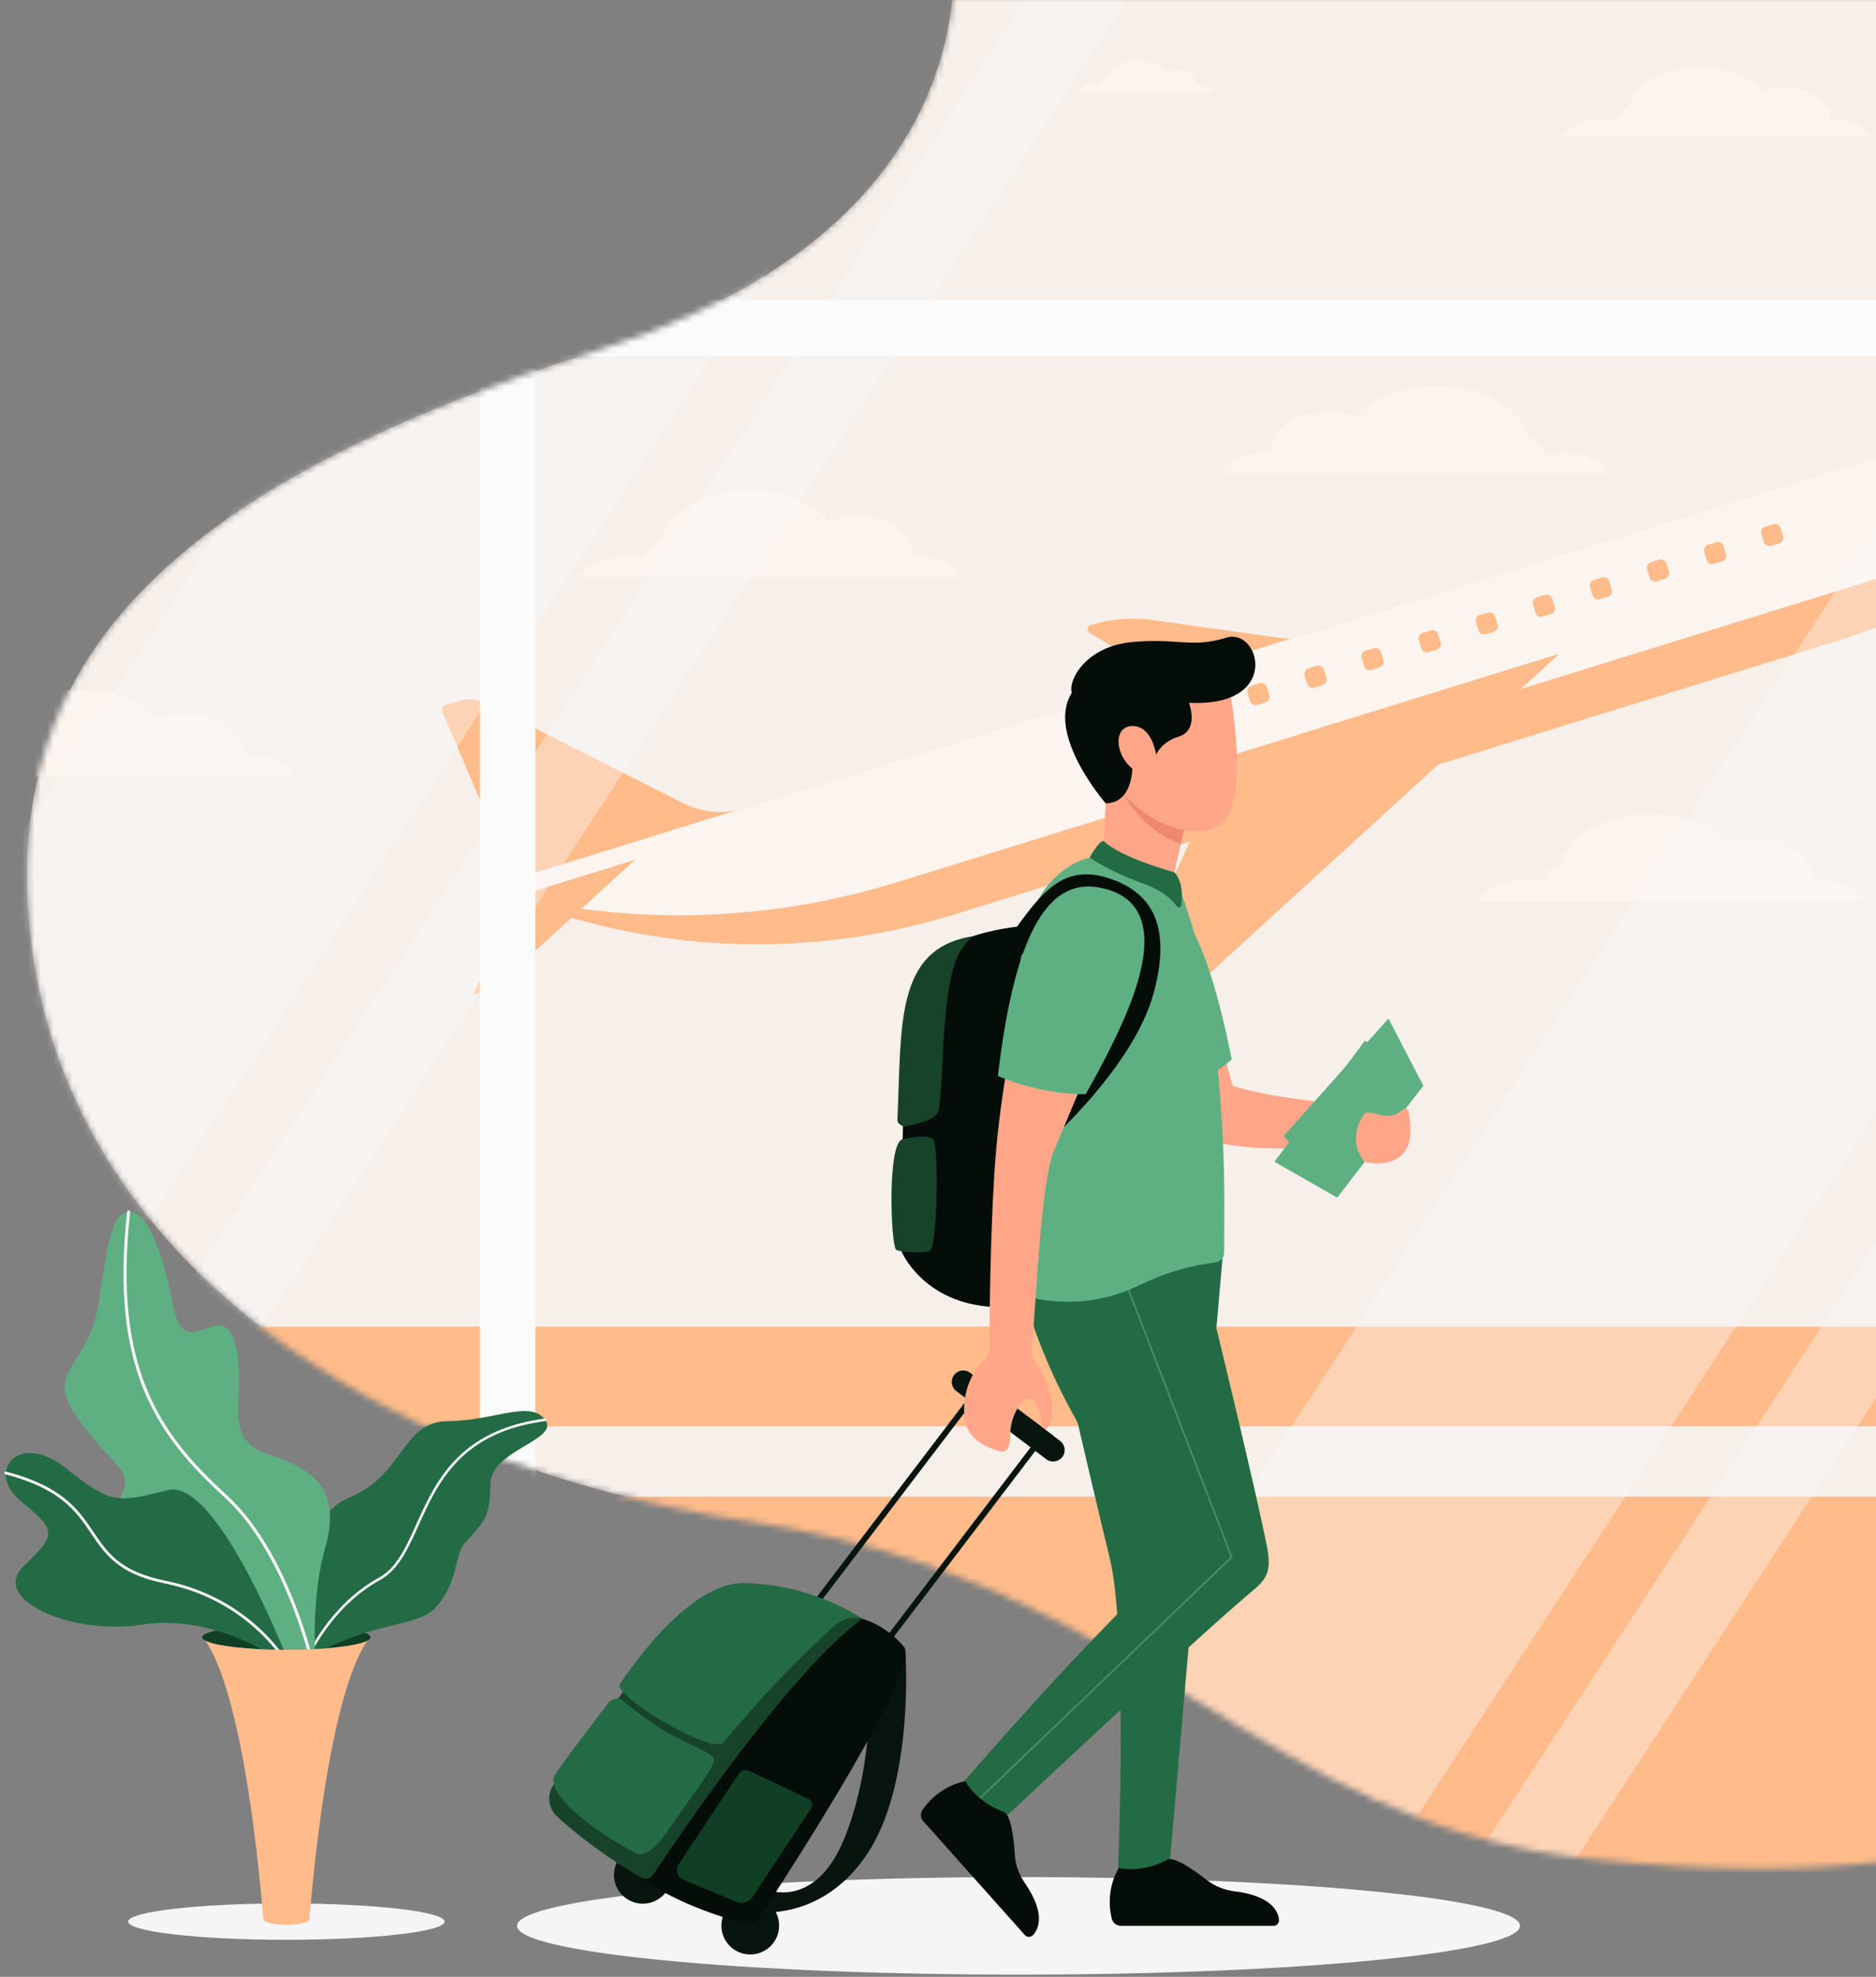 <svg width="299" height="315" viewBox="0 0 299 315" fill="none" xmlns="http://www.w3.org/2000/svg">
<rect x="0" y="0" width="299" height="315" fill="#808080" stroke="none"/>
<mask id="mask0_1548_366" style="mask-type:luminance" maskUnits="userSpaceOnUse" x="4" y="-1" width="344" height="299">
<path d="M341.348 -0.764H151.822C150.559 13.91 141.669 41.169 95.483 55.761C30.255 76.374 -1.364 103.459 5.114 151.423C11.591 199.387 57.418 233.076 119.823 242.497C182.239 251.918 201.015 290.533 252.949 296.165C295.788 300.804 323.239 295.059 347.63 281.624V5.513C347.63 2.052 344.818 -0.764 341.338 -0.764H341.348Z" fill="white"/>
</mask>
<g mask="url(#mask0_1548_366)">
<path d="M341.348 -0.764H151.822C150.559 13.91 141.669 41.169 95.483 55.761C30.255 76.374 -1.364 103.459 5.114 151.423C11.591 199.387 57.418 233.076 119.823 242.497C182.239 251.918 201.015 290.533 252.949 296.165C295.788 300.804 323.239 295.059 347.63 281.624V5.513C347.63 2.052 344.818 -0.764 341.338 -0.764H341.348Z" fill="#F5F5F5"/>
<path d="M233.968 105.865L199.865 116.422L173.667 100.868C173.144 100.561 173.236 99.772 173.821 99.598C176.993 98.615 180.35 98.349 183.635 98.809L233.958 105.865H233.968Z" fill="#FFBB8A"/>
<path d="M180.709 98.605L205.275 113.187L230.488 105.384L183.645 98.82C182.67 98.687 181.695 98.615 180.709 98.615V98.605Z" fill="#FFBB8A"/>
<path d="M119.043 128.679L118.612 128.813C115.399 129.806 111.929 129.519 108.931 128.004L77.302 112.029C76.019 111.374 74.52 111.251 73.145 111.681L70.948 112.357C70.527 112.49 70.322 112.951 70.486 113.35L81.922 140.179L83.585 144.039L120.285 132.673L119.043 128.679Z" fill="#FFBB8A"/>
<path d="M152.047 145.729L292.349 102.281C300.398 99.793 308.128 96.403 315.416 92.184L333.874 81.494C334.141 81.34 334.388 81.156 334.613 80.941C336.975 78.688 335.66 74.704 332.417 74.295L311.752 71.663C307.645 71.141 303.477 71.499 299.515 72.728L84.263 139.391C83.77 139.544 83.339 139.851 83.02 140.261C82.014 141.602 82.62 143.538 84.222 144.06L87.958 145.279C108.757 152.047 131.157 152.201 152.047 145.729Z" fill="#FFBB8A"/>
<path d="M142.87 140.609L298.437 92.43C307.358 89.665 315.94 85.907 324.009 81.238L334.449 75.186C333.905 74.715 333.217 74.387 332.406 74.285L311.741 71.653C307.635 71.131 303.467 71.489 299.505 72.718L84.252 139.38C83.76 139.534 83.329 139.841 83.01 140.251C82.343 141.142 82.394 142.278 82.969 143.108C102.751 147.449 123.396 146.63 142.86 140.599L142.87 140.609Z" fill="#FBFBFB"/>
<path d="M282.272 86.984L283.585 86.577C284.067 86.427 284.337 85.917 284.187 85.436L283.779 84.126C283.63 83.645 283.118 83.376 282.636 83.525L281.322 83.932C280.84 84.082 280.571 84.592 280.72 85.073L281.128 86.383C281.278 86.864 281.79 87.133 282.272 86.984Z" fill="#FFBB8A"/>
<path d="M273.172 89.847L274.486 89.44C274.968 89.291 275.237 88.78 275.087 88.299L274.68 86.989C274.53 86.508 274.018 86.24 273.536 86.389L272.222 86.796C271.74 86.945 271.471 87.456 271.621 87.936L272.029 89.247C272.178 89.727 272.69 89.996 273.172 89.847Z" fill="#FFBB8A"/>
<path d="M264.07 92.639L265.383 92.232C265.865 92.083 266.135 91.572 265.985 91.091L265.577 89.781C265.427 89.3 264.915 89.032 264.433 89.181L263.12 89.588C262.638 89.737 262.369 90.248 262.518 90.728L262.926 92.039C263.076 92.52 263.588 92.788 264.07 92.639Z" fill="#FFBB8A"/>
<path d="M254.97 95.472L256.284 95.065C256.766 94.916 257.035 94.405 256.885 93.924L256.477 92.614C256.328 92.133 255.816 91.865 255.334 92.014L254.02 92.421C253.538 92.57 253.269 93.081 253.419 93.561L253.826 94.872C253.976 95.352 254.488 95.621 254.97 95.472Z" fill="#FFBB8A"/>
<path d="M245.88 98.25L247.194 97.844C247.676 97.694 247.945 97.184 247.795 96.703L247.388 95.392C247.238 94.912 246.726 94.643 246.244 94.792L244.93 95.199C244.448 95.349 244.179 95.859 244.329 96.34L244.737 97.65C244.886 98.131 245.398 98.4 245.88 98.25Z" fill="#FFBB8A"/>
<path d="M236.781 101.063L238.095 100.656C238.576 100.506 238.846 99.996 238.696 99.515L238.288 98.205C238.139 97.724 237.627 97.455 237.145 97.605L235.831 98.011C235.349 98.161 235.08 98.671 235.229 99.152L235.637 100.463C235.787 100.943 236.299 101.212 236.781 101.063Z" fill="#FFBB8A"/>
<path d="M227.681 103.926L228.995 103.519C229.477 103.37 229.746 102.859 229.596 102.378L229.189 101.068C229.039 100.587 228.527 100.319 228.045 100.468L226.731 100.875C226.249 101.024 225.98 101.535 226.13 102.015L226.538 103.326C226.687 103.807 227.199 104.075 227.681 103.926Z" fill="#FFBB8A"/>
<path d="M218.582 106.748L219.895 106.342C220.377 106.192 220.647 105.682 220.497 105.201L220.089 103.89C219.939 103.41 219.427 103.141 218.945 103.29L217.632 103.697C217.15 103.847 216.88 104.357 217.03 104.838L217.438 106.148C217.588 106.629 218.1 106.898 218.582 106.748Z" fill="#FFBB8A"/>
<path d="M209.482 109.561L210.796 109.154C211.278 109.005 211.547 108.494 211.397 108.013L210.989 106.703C210.84 106.222 210.328 105.953 209.846 106.103L208.532 106.51C208.05 106.659 207.781 107.169 207.931 107.65L208.338 108.961C208.488 109.441 209 109.71 209.482 109.561Z" fill="#FFBB8A"/>
<path d="M200.389 112.329L201.703 111.923C202.185 111.773 202.454 111.263 202.305 110.782L201.897 109.472C201.747 108.991 201.235 108.722 200.753 108.871L199.439 109.278C198.957 109.428 198.688 109.938 198.838 110.419L199.246 111.729C199.395 112.21 199.907 112.479 200.389 112.329Z" fill="#FFBB8A"/>
<path d="M191.29 115.152L192.603 114.745C193.085 114.596 193.355 114.085 193.205 113.604L192.797 112.294C192.647 111.813 192.135 111.545 191.653 111.694L190.34 112.101C189.858 112.25 189.588 112.761 189.738 113.241L190.146 114.552C190.296 115.033 190.808 115.301 191.29 115.152Z" fill="#FFBB8A"/>
<path d="M182.19 118.005L183.504 117.598C183.986 117.449 184.255 116.938 184.105 116.458L183.697 115.147C183.548 114.667 183.036 114.398 182.554 114.547L181.24 114.954C180.758 115.103 180.489 115.614 180.639 116.095L181.046 117.405C181.196 117.886 181.708 118.155 182.19 118.005Z" fill="#FFBB8A"/>
<path d="M173.09 120.828L174.404 120.421C174.886 120.272 175.155 119.761 175.006 119.28L174.598 117.97C174.448 117.489 173.936 117.22 173.454 117.37L172.141 117.777C171.659 117.926 171.389 118.437 171.539 118.917L171.947 120.228C172.096 120.708 172.608 120.977 173.09 120.828Z" fill="#FFBB8A"/>
<path d="M248.453 104.216L195.944 120.477L176.654 162.226C176.121 163.373 177.209 164.601 178.42 164.233L179.703 163.833C183.214 162.748 186.427 160.905 189.138 158.427L248.463 104.216H248.453Z" fill="#FFBB8A"/>
<path d="M187.495 159.164C187.382 159.41 187.351 159.655 187.362 159.891C187.967 159.43 188.563 158.949 189.127 158.427L248.453 104.216L206.949 117.067L187.495 159.154V159.164Z" fill="#FFBB8A"/>
<path d="M101.211 137.005L82.733 142.729L75.455 158.468L78.883 157.403L101.211 137.005Z" fill="#FFBB8A"/>
<path d="M92.301 92C93.368 90.034 96.284 88.631 99.723 88.631C100.678 88.631 101.591 88.744 102.433 88.948C102.854 87.761 103.942 86.726 105.431 86.02C106.344 81.596 112.278 78.176 119.474 78.176C124.905 78.176 129.617 80.122 131.998 82.979C133.312 82.497 134.842 82.211 136.474 82.211C141.433 82.211 145.447 84.771 145.447 87.924C145.447 88.17 145.416 88.416 145.364 88.662C145.631 88.641 145.898 88.631 146.175 88.631C149.614 88.631 152.53 90.044 153.598 92H92.311H92.301Z" fill="#FBFBFB"/>
<path d="M-14.494 123.744C-13.426 121.778 -10.511 120.375 -7.072 120.375C-6.117 120.375 -5.203 120.488 -4.362 120.692C-3.941 119.505 -2.853 118.47 -1.364 117.764C-0.45 113.34 5.483 109.92 12.68 109.92C18.11 109.92 22.822 111.866 25.204 114.722C26.518 114.241 28.047 113.954 29.68 113.954C34.638 113.954 38.652 116.514 38.652 119.668C38.652 119.914 38.621 120.16 38.57 120.406C38.837 120.385 39.104 120.375 39.381 120.375C42.82 120.375 45.735 121.788 46.803 123.744H-14.484H-14.494Z" fill="#FBFBFB"/>
<path d="M235.6 143.558C236.668 141.592 239.583 140.189 243.022 140.189C243.977 140.189 244.891 140.302 245.733 140.507C246.154 139.319 247.242 138.285 248.73 137.578C249.644 133.155 255.577 129.734 262.774 129.734C268.204 129.734 272.916 131.68 275.298 134.537C276.612 134.056 278.142 133.769 279.774 133.769C284.732 133.769 288.746 136.329 288.746 139.483C288.746 139.729 288.715 139.974 288.664 140.22C288.931 140.2 289.198 140.189 289.475 140.189C292.914 140.189 295.829 141.603 296.897 143.558H235.611H235.6Z" fill="#FBFBFB"/>
<path d="M256.573 75.503C255.495 73.517 252.539 72.083 249.048 72.083C248.083 72.083 247.149 72.196 246.297 72.401C245.876 71.192 244.768 70.148 243.258 69.431C242.324 64.936 236.309 61.475 229.01 61.475C223.497 61.475 218.723 63.451 216.301 66.349C214.966 65.857 213.416 65.571 211.763 65.571C206.733 65.571 202.657 68.172 202.657 71.367C202.657 71.623 202.688 71.868 202.74 72.114C202.473 72.094 202.196 72.083 201.918 72.083C198.428 72.083 195.471 73.517 194.394 75.503H256.583H256.573Z" fill="#FBFBFB"/>
<path d="M249.172 21.733C250.024 20.166 252.354 19.04 255.095 19.04C255.855 19.04 256.584 19.132 257.261 19.286C257.6 18.333 258.462 17.514 259.653 16.951C260.382 13.418 265.125 10.684 270.863 10.684C275.195 10.684 278.963 12.241 280.862 14.514C281.909 14.125 283.131 13.899 284.435 13.899C288.387 13.899 291.6 15.947 291.6 18.466C291.6 18.661 291.569 18.866 291.538 19.05C291.754 19.04 291.97 19.03 292.185 19.03C294.936 19.03 297.256 20.156 298.108 21.723H249.172V21.733Z" fill="#FBFBFB"/>
<path d="M171.788 14.565C172.168 13.869 173.195 13.367 174.416 13.367C174.755 13.367 175.073 13.408 175.381 13.48C175.525 13.06 175.915 12.691 176.439 12.445C176.767 10.879 178.861 9.67 181.407 9.67C183.327 9.67 185 10.357 185.842 11.37C186.304 11.196 186.848 11.094 187.423 11.094C189.179 11.094 190.595 11.995 190.595 13.121C190.595 13.213 190.585 13.295 190.564 13.377C190.657 13.377 190.749 13.377 190.852 13.377C192.073 13.377 193.1 13.879 193.48 14.575H171.778L171.788 14.565Z" fill="#FBFBFB"/>
<path d="M402.881 238.493H-7.739V311.934H402.881V238.493Z" fill="#FFBB8A"/>
<path d="M402.881 211.398H-7.739V227.27H402.881V211.398Z" fill="#FFBB8A"/>
<path opacity="0.1" d="M347.641 -0.764H-13.734V306.446H347.641V-0.764Z" fill="#FFBB8A"/>
<g opacity="0.39">
<path d="M-18.498 303.917H-34.584L174.283 -16.698H190.369L-18.498 303.917Z" fill="#FBFBFB"/>
<path d="M246.133 303.917H230.046L438.913 -16.698H455L246.133 303.917Z" fill="#FBFBFB"/>
<path d="M216.414 303.917H155.938L364.805 -16.698H425.291L216.414 303.917Z" fill="#FBFBFB"/>
<path d="M-47.57 303.917H-108.056L100.821 -16.698H161.307L-47.57 303.917Z" fill="#FBFBFB"/>
</g>
<path d="M85.33 -36.256H76.492V302.657H85.33V-36.256Z" fill="#FBFBFB"/>
<path d="M430.023 56.805V47.784L-40.928 47.784V56.805L430.023 56.805Z" fill="#FBFBFB"/>
</g>
<path d="M162.334 314.648C206.477 314.648 242.263 311.169 242.263 306.876C242.263 302.584 206.477 299.104 162.334 299.104C118.19 299.104 82.404 302.584 82.404 306.876C82.404 311.169 118.19 314.648 162.334 314.648Z" fill="#F5F5F5"/>
<path d="M195.071 197.749L166.686 204.896C166.686 204.896 174.016 236.64 176.87 248.273C179.796 260.182 178.174 298.5 178.174 298.5H186.294L190.688 248.129L195.081 197.759L195.071 197.749Z" fill="#236B44"/>
<path d="M188.891 146.159C188.891 146.159 191.786 156.123 196.467 173.029C196.467 173.029 202.493 175.21 218.795 176.367L218.282 181.774C218.282 181.774 200.307 185.02 190.39 180.934C180.473 176.859 172.168 140.691 188.891 146.159Z" fill="#FFA689"/>
<path d="M204.608 181.006L213.108 190.826L226.843 172.988L221.29 162.298L204.608 181.006Z" fill="#5EB083"/>
<path d="M203.119 185.122L217.543 165.83L226.844 172.988L213.108 190.826L203.119 185.122Z" fill="#5EB083"/>
<path d="M224.452 176.951C224.39 176.654 224.01 176.541 223.754 176.705C223.261 177.023 222.665 177.76 221.269 177.801C219.873 177.842 218.046 176.869 217.44 177.504C217.44 177.504 214.422 181.344 217.481 185.143C217.481 185.143 226.741 187.549 224.452 176.951Z" fill="#FFA689"/>
<path d="M183.173 174.985C183.173 174.985 190.39 173.92 196.313 168.831C196.313 168.831 194.219 157.597 191.304 150.819C188.388 144.04 183.789 138.111 176.316 142.524C168.842 146.938 171.019 157.055 183.173 174.985Z" fill="#5EB083"/>
<path d="M159.059 170.459C159.059 170.459 165.218 174.36 173.031 174.36C173.031 174.36 178.8 164.489 181.028 157.454C183.255 150.429 183.656 142.934 175.104 141.408C166.553 139.882 161.574 148.965 159.049 170.459H159.059Z" fill="#5EB083"/>
<path d="M191.16 200.8C191.16 200.8 173.616 194.892 162.744 204.671C162.744 204.671 164.736 213.856 170.741 224.844C180.884 243.429 186.078 249.44 186.078 249.44C186.078 249.44 175.022 259.25 153.721 283.775C153.721 283.775 155.055 288.792 159.346 290.4C159.346 290.4 190.564 261.032 199.978 253.198C203.058 250.638 202.432 248.713 201.22 243.04C199.167 233.435 192.371 205.173 191.17 200.8H191.16Z" fill="#236B44"/>
<path d="M176.223 127.994L175.843 135.674C175.843 135.674 181.89 140.64 186.869 140.415L189.168 130.175L175.073 120.621L176.223 127.994Z" fill="#FFA689"/>
<path d="M179.128 126.652C179.128 126.652 182.342 132.632 188.203 134.455L189.168 130.164L179.128 126.642V126.652Z" fill="#ED8A6D"/>
<path d="M166.748 232.513L152.417 221.659C151.616 221.044 151.452 219.908 152.068 219.099C152.684 218.3 153.823 218.136 154.634 218.751L168.965 229.605C169.766 230.219 169.93 231.356 169.314 232.165C168.698 232.964 167.559 233.128 166.748 232.513Z" fill="#07150E"/>
<path d="M154.829 222.867L123.324 264.257" stroke="#07150E" stroke-width="0.94" stroke-miterlimit="10"/>
<path d="M164.921 230.537L133.415 271.917" stroke="#07150E" stroke-width="0.94" stroke-miterlimit="10"/>
<path d="M163.658 147.521C163.658 147.521 148.321 148.289 145.857 156.922C143.393 165.554 143.722 199.479 143.722 199.479C143.722 199.479 146.956 207.19 157.324 208.183C157.324 208.183 162.734 209.432 162.416 198.107C162.108 186.792 163.648 147.521 163.648 147.521H163.658Z" fill="#050D08"/>
<path d="M155.024 149.19C155.024 149.19 153.485 150.532 152.663 152.293C149.655 158.744 150.579 176.142 149.306 177.545C148.239 178.712 146.432 178.927 144.646 179.419C143.886 179.624 142.993 179.142 143.034 178.405C143.712 163.526 142.562 151.146 155.024 149.19Z" fill="#18432B"/>
<path d="M143.866 181.518C143.866 181.518 147.992 180.576 148.711 181.559C149.738 182.962 149.337 198.926 148.188 199.366C147.048 199.807 143.024 199.459 142.798 199.121C141.946 197.861 141.412 182.04 143.866 181.528V181.518Z" fill="#18432B"/>
<path d="M195.759 108.742C195.759 108.742 200.009 129.376 193.696 131.895C187.382 134.414 178.143 127.994 175.885 121.461C173.955 115.89 174.16 102.66 195.759 108.742Z" fill="#FFA689"/>
<path d="M189.497 111.978C189.497 111.978 191.211 116.361 187.823 117.395C185.062 118.235 184.261 120.262 184.261 120.262C184.261 120.262 183.697 115.859 180.689 115.695C177.414 115.521 177.599 120.18 180.473 122.474C180.473 122.474 180.473 128.004 176.223 128.004C176.223 128.004 166.635 117.027 170.823 110.401C170.207 108.384 173.072 102.998 180.422 102.312C187.772 101.626 189.887 103.336 195.471 101.605C200.81 99.957 204.331 112.726 189.507 111.988L189.497 111.978Z" fill="#050D08"/>
<path opacity="0.22" d="M177.383 199.09L196.303 248.119L156.174 286.56" stroke="#FBFBFB" stroke-width="0.25" stroke-miterlimit="10"/>
<path d="M124.176 306.846C124.176 309.375 122.123 311.433 119.577 311.433C117.031 311.433 114.978 309.385 114.978 306.846C114.978 304.306 117.031 302.258 119.577 302.258C122.123 302.258 124.176 304.306 124.176 306.846Z" fill="#07150E"/>
<path d="M107.053 298.756C107.053 301.285 104.999 303.344 102.454 303.344C99.908 303.344 97.855 301.296 97.855 298.756C97.855 296.216 99.908 294.168 102.454 294.168C104.999 294.168 107.053 296.216 107.053 298.756Z" fill="#07150E"/>
<path d="M144.317 263.377C144.317 263.377 145.734 283.857 138.384 295.162C131.033 306.467 120.306 304.634 120.306 304.634L122.513 301.173C122.513 301.173 130.263 304.337 134.852 292.264C139.451 280.191 138.527 267.657 138.527 267.657L144.307 263.377H144.317Z" fill="#07150E"/>
<path d="M135.817 257.591C135.817 257.591 140.416 258.031 144.061 262.394C146.874 265.752 125.819 298.234 121.086 305.443C120.521 306.303 119.474 306.702 118.478 306.436C115.091 305.535 107.258 303.108 101.571 298.828C101.571 298.828 123.303 260.786 135.817 257.591Z" fill="#050D08"/>
<path d="M137.449 257.95C137.449 257.95 120.162 247.576 110.882 256.188C104.722 261.902 92.855 277.999 88.256 284.348C87.147 285.884 87.322 287.994 88.677 289.325C91.644 292.223 97.865 296.81 102.248 299.196C102.895 299.555 103.706 299.34 104.117 298.725C107.874 293.042 125.849 266.357 137.46 257.939L137.449 257.95Z" fill="#18432B"/>
<path d="M99.169 270.924C98.491 270.391 97.475 270.678 96.951 271.364C94.754 274.241 89.262 281.44 88.451 282.802C86.86 285.464 93.368 291.096 101.324 295.285C103.809 296.595 106.847 290.912 110.05 286.56C112.165 283.683 113.992 281.153 113.756 280.222C113.489 279.218 109.352 277.928 105.564 275.593C103.09 274.057 100.975 272.347 99.169 270.934V270.924Z" fill="#236B44"/>
<path d="M137.45 257.95C137.45 257.95 129.637 252.43 118.561 252.256C109.147 252.113 98.809 268.364 98.809 268.364C97.475 270.074 113.602 279.822 115.399 277.6C122.523 268.845 129.494 262.199 133.046 258.994C133.292 258.789 135.201 257.253 137.46 257.95H137.45Z" fill="#236B44"/>
<path d="M108.151 297.097L117.78 282.607C118.129 282.085 118.817 281.891 119.382 282.167L128.806 286.622C129.401 286.908 129.606 287.646 129.247 288.198L119.916 302.309C119.382 303.118 118.335 303.446 117.431 303.067L108.89 299.514C107.935 299.114 107.586 297.957 108.151 297.097Z" fill="#103F26"/>
<path d="M173.698 136.646C173.698 136.646 164.274 138.346 162.744 152.406C161.215 166.465 162.744 206.258 162.744 206.258C162.744 206.258 171.573 209.668 181.582 204.804C188.029 201.67 192.145 201.496 193.891 201.107C194.599 200.943 195.092 200.339 195.102 199.612C195.122 198.076 195.143 195.127 195.133 190.683C195.102 178.262 193.757 157.126 188.398 142.627C188.398 142.627 179.303 137.087 173.708 136.646H173.698Z" fill="#5EB083"/>
<path d="M180.052 162.328C172.189 161.939 166.368 165.083 162.067 169.906C161.985 186.495 162.744 206.258 162.744 206.258C162.744 206.258 168 208.275 174.981 206.975C169.982 199.346 169.941 192.352 174.262 183.771C177.722 176.91 180.052 162.328 180.052 162.328Z" fill="#5EB083"/>
<path d="M162.744 152.406C162.744 152.406 170.218 140.271 175.69 142.319C182.414 144.838 183.779 157.802 173.698 171.38L168.329 177.043L166.953 182.081C166.953 182.081 180.627 170.049 183.841 158.355C187.054 146.661 182.835 142.022 176.942 140.015C169.705 137.547 166.235 141.951 161.821 148.033L162.734 152.385L162.744 152.406Z" fill="#050D08"/>
<path d="M161.512 164.939C161.512 164.939 159.213 174.872 158.453 187.406C157.807 197.943 157.704 210.917 157.694 214.778C157.694 215.443 157.437 216.078 156.965 216.539C155.712 217.768 153.3 220.809 153.711 225.683C153.854 227.393 154.604 229.759 158.864 231.121C159.449 231.305 160.989 231.95 160.989 228.97C160.989 225.99 162.2 223.983 163.422 222.99C164.644 221.997 165.896 224.618 165.896 226.748C165.896 228.878 167.333 227.526 167.621 226.011C167.908 224.495 167.682 220.42 164.459 216.18C164.459 216.18 164.397 215.433 164.808 210.333C165.208 205.234 166.07 187.969 167.908 183.556C169.746 179.142 175.032 166.557 175.032 166.557L161.533 164.929L161.512 164.939Z" fill="#FFA689"/>
<path d="M159.059 171.442C159.059 171.442 165.219 174.36 173.031 174.36C173.031 174.36 178.8 164.489 181.028 157.454C183.255 150.429 183.656 142.934 175.104 141.408C166.553 139.882 161.574 149.948 159.049 171.442H159.059Z" fill="#5EB083"/>
<path d="M178.328 297.66C178.328 297.66 176.069 300.937 177.178 305.678C177.342 306.385 177.948 306.866 178.615 306.866H203.006C203.509 306.866 203.91 306.395 203.848 305.862C203.684 304.48 202.544 302.074 196.744 301.367C195.153 301.172 193.634 300.579 192.371 299.595C190.287 297.967 187.105 295.735 186.006 296.349C186.006 296.349 182.506 298.459 178.317 297.66H178.328Z" fill="#050D08"/>
<path d="M175.925 133.994C175.053 134.025 173.688 136.646 173.688 136.646C173.688 136.646 176.274 138.633 182.547 140.927C185.452 141.992 186.91 143.487 187.577 144.429C187.782 144.715 188.224 144.603 188.265 144.255C188.45 142.862 188.532 140.415 187.166 139.002C187.166 139.002 178.523 136.646 175.905 133.994H175.925Z" fill="#236B44"/>
<path d="M153.844 283.846C153.844 283.846 149.892 284.348 147.069 288.321C146.648 288.905 146.689 289.683 147.14 290.185L163.36 308.361C163.699 308.74 164.315 308.719 164.674 308.32C165.598 307.276 166.635 304.828 163.329 300.036C162.416 298.725 161.851 297.199 161.749 295.602C161.584 292.96 161.143 289.11 159.942 288.7C159.942 288.7 156.041 287.492 153.854 283.846H153.844Z" fill="#050D08"/>
<path d="M163.904 225.775L167.744 228.684L167.426 230.383L162.95 228.151L163.904 225.775Z" fill="#07150E"/>
<path d="M59.06 260.898C59.06 261.994 53.055 262.885 45.643 262.885C38.231 262.885 32.226 261.994 32.226 260.898C32.226 259.803 38.231 258.912 45.643 258.912C53.055 258.912 59.06 259.803 59.06 260.898Z" fill="#103F26"/>
<path d="M45.643 309.098C59.567 309.098 70.856 307.801 70.856 306.2C70.856 304.6 59.567 303.302 45.643 303.302C31.718 303.302 20.43 304.6 20.43 306.2C20.43 307.801 31.718 309.098 45.643 309.098Z" fill="#F5F5F5"/>
<path d="M48.907 264.39C48.907 264.39 46.126 256.035 49.677 252.256C53.229 248.477 47.542 242.098 55.96 238.504C64.378 234.899 64.091 226.482 71.41 226.451C78.74 226.41 84.499 223.011 86.891 226.236C89.283 229.462 78.175 231.028 78.155 236.507C78.134 241.985 77.046 242.507 74.048 245.928C72.365 247.843 73.145 252.072 69.408 256.178C66.483 259.393 58.773 258.308 48.907 264.39Z" fill="#236B44"/>
<path d="M48.907 264.39C48.907 264.39 52.418 256.004 60.498 251.57C68.577 247.126 65.723 229.052 86.901 226.236" stroke="#FBFBFB" stroke-width="0.4" stroke-linecap="round" stroke-linejoin="round"/>
<path d="M50.56 268.363C50.56 268.363 49.082 256.413 51.792 246.808C54.502 237.203 50.067 234.131 42.481 231.643C34.884 229.165 39.658 221.249 37.399 213.866C35.141 206.483 29.454 217.952 27.565 207.906C25.676 197.861 22.802 192.669 20.502 193.099C18.203 193.53 17.433 195.752 15.8 207.241C14.158 218.73 6.161 217.88 13.1 226.994C20.04 236.097 21.806 233.527 17.956 241.432C9.723 258.318 39.196 253.321 50.57 268.363H50.56Z" fill="#5EB083"/>
<path d="M50.56 268.363C50.56 268.363 46.782 248.262 35.89 238.34C24.998 228.417 17.782 217.798 20.502 193.11" stroke="#FBFBFB" stroke-width="0.48" stroke-linecap="round" stroke-linejoin="round"/>
<path d="M46.772 266.725C46.772 266.725 34.946 235.473 26.805 237.439C18.665 239.415 17.843 239.825 10.431 233.906C3.009 227.987 -2.38 234.449 3.297 239.19C8.974 243.931 9.169 244.361 3.759 249.573C-1.651 254.795 11.253 260.632 22.607 258.881C33.961 257.12 44.996 264.134 46.772 266.725Z" fill="#236B44"/>
<path d="M46.772 266.725C46.772 266.725 41.229 255.103 26.292 252.092C11.355 249.082 18.336 239.261 0.936 234.715" stroke="#FBFBFB" stroke-width="0.44" stroke-linecap="round" stroke-linejoin="round"/>
<path d="M45.643 262.895C39.432 262.895 34.227 262.271 32.688 261.421C34.207 263.387 39.083 272.142 41.978 305.821C41.978 306.313 43.62 306.702 45.643 306.702C47.665 306.702 49.308 306.303 49.308 305.821C52.203 272.142 57.079 263.387 58.598 261.421C57.069 262.271 51.854 262.895 45.643 262.895Z" fill="#FFBB8A"/>
</svg>
